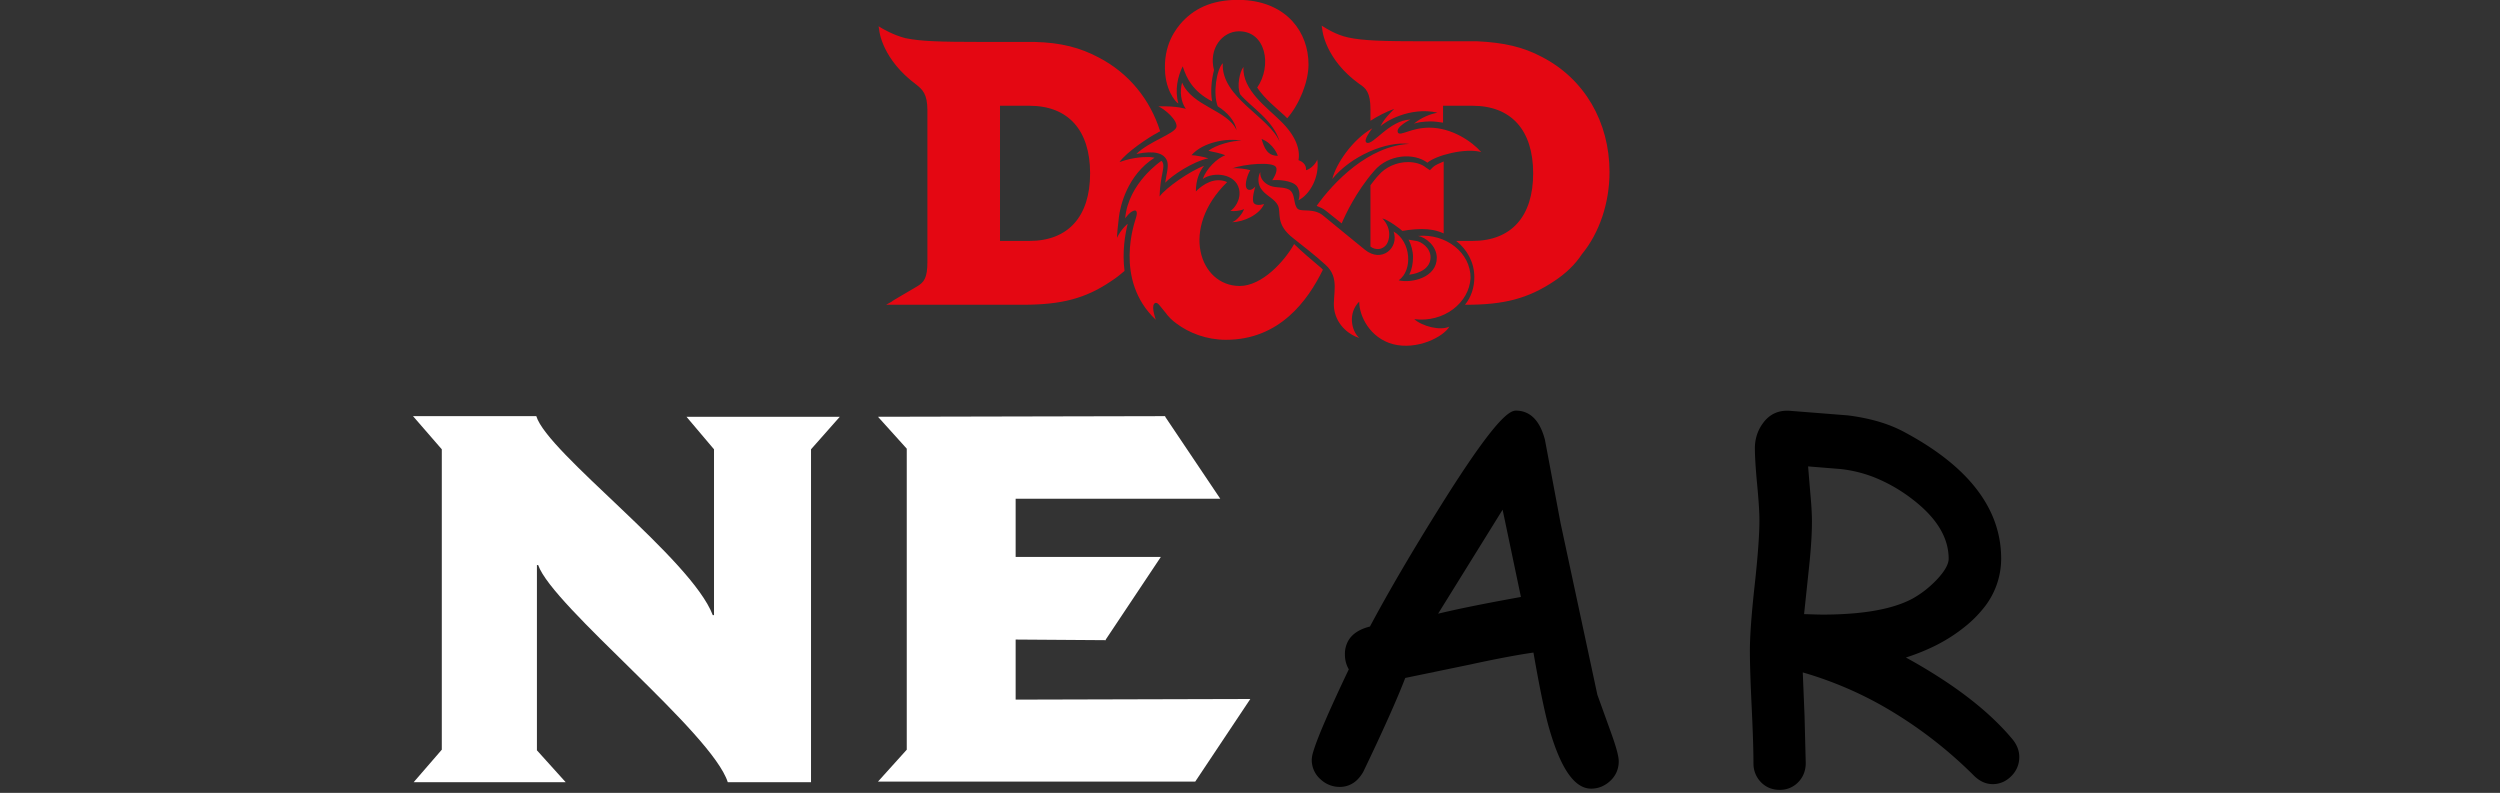 <svg enable-background="new 0 0 399.5 126.7" viewBox="0 0 399.5 126.7" xml:space="preserve" xmlns="http://www.w3.org/2000/svg">
    
    <rect x="0" y="0" width="399.5" height="126.7" fill="#333333" stroke="none"/>
    
    <!-- D&D Beyond's D&D -->
    <path fill="#E40712" d="m178.5 38c0-0.6 0.1-1.6 0.3-3.3s1.3-6.7 5.7-9.5c-0.2 0-0.5-0.1-0.7-0.1-0.6 0-2.4-0.1-4.9 0.8 1-1.5 4.7-4 6.1-4.7 0.1-0.1 0.3-0.2 0.4-0.2-1.6-5.1-5-9.3-9.8-11.8-3-1.6-6.1-2.4-10.3-2.5h-8.4c-6.7 0-9.8-0.1-12.2-0.6-2-0.5-3.8-1.6-3.8-1.6l-0.5-0.3 0.1 0.6c0 0.2 0.5 4.7 5.9 8.7 1 0.8 1.8 1.5 1.8 4.1v24.2c0 2.6-0.5 3.3-1.7 4-1.3 0.8-4 2.3-4 2.4l-0.9 0.5h21.9c6.1 0 10-1 14.1-3.8 0.8-0.5 1.5-1.1 2.1-1.6-0.4-3.1 0.1-5.9 0.5-7.5 0-0.1-1.1 0.9-1.7 2.2zm-14 0.5h-4.7v-21.6h4.7c6.2 0 9.7 3.9 9.7 10.8s-3.5 10.8-9.7 10.8zm60.7 5.4c0.4-0.8 0.6-1.8 0.6-2.8s-0.3-2-0.7-2.8l1.2 0.2c0.8 0.1 2.3 1.1 2.3 2.6 0 1.8-1.8 2.6-3.4 2.8zm23.2 1c-4.2 2.8-8 3.8-14.1 3.8h-0.2c1-1.2 1.5-2.8 1.5-4.4 0-2.3-1.1-4.4-2.9-5.8h2.6c6.2 0 9.7-3.9 9.7-10.8s-3.5-10.8-9.7-10.8h-4.7v2.7c-0.7-0.1-1.3-0.2-2-0.2-1.1 0-2.4 0.2-2.7 0.4 1.3-1.1 2.8-1.6 3.8-1.8-4.4-1-8.5 1.5-9.1 2.2 0.5-1.1 1.5-2.1 2.2-2.8-1.4 0.5-2.7 1.2-3.8 1.9v-1.8c0-2.7-0.7-3.4-1.8-4.1-5.4-3.9-5.9-8.5-5.9-8.7l-0.1-0.6 0.5 0.3s1.8 1.2 3.8 1.6c2.3 0.5 5.5 0.6 12.2 0.6h8.4c4.2 0.2 7.3 0.9 10.3 2.5 6.8 3.5 10.8 10.4 10.8 18.4 0 4.9-1.6 9.7-4.4 13.1-1.1 1.7-2.6 3.1-4.4 4.3zm-21.2-8.3c-1.5 0-3.1 0.3-3.1 0.3-0.3-0.3-2.3-1.8-3.2-2 1.6 1.7 1.1 3.5 0.7 4.1-0.3 0.5-0.9 0.8-1.4 0.8-0.4 0-0.8-0.1-1.2-0.4v-9.8c0.4-0.5 0.8-1.1 1.3-1.6 1.1-1.3 2.9-2.1 4.7-2.1 1.1 0 2.2 0.3 2.9 0.9l0.6 0.4 0.5-0.5c0.3-0.3 1-0.6 1.7-0.9v11.5c-1.1-0.5-2.2-0.7-3.5-0.7zm-2-13.6c-3.7-0.5-9.4 2-12.3 5.6 0.6-2.4 3.2-6.3 6.4-8.1 0 0-1.6 2-0.9 2.3 1 0.5 3.6-3.6 7-3.7 0 0-2.5 1.2-2 2.1 0.4 0.6 2.1-0.8 5-0.8 3.6 0 6.8 2.2 8.3 3.9-2.5-0.7-7.2 0.5-8.6 1.7-2.1-1.6-6.2-1.4-8.5 1.3-2.9 3.3-4.7 7.2-5.2 8.4-1-0.8-1.9-1.5-2.5-2-0.5-0.4-1-0.6-1.5-0.8 2.7-3.8 8.3-9.6 14.8-9.9zm-39-11.2c-0.4-4.7 1.8-7.3 2.8-8.4 2.2-2.3 5.2-3.6 9.7-3.4 7 0.4 10.4 5.2 10.4 10.3 0 2.7-1.4 6.3-3.4 8.6l-0.4-0.4c-1.3-1.2-3.2-2.7-4.4-4.5 2.4-3.5 1.4-9-2.9-9-2.7 0-4.9 2.8-4 6.2-0.4 1.5-0.6 3.5-0.3 5-3.1-1.6-4.1-3.7-4.7-5.6-0.8 1.6-1.3 3.8-0.7 5.9 0 0.2-1.8-1.4-2.1-4.7zm1.8 8.5c-0.3 1.1-4.4 2.3-6.4 4.3 3-0.6 4.4-0.1 4.9 1.1 0.3 0.9-0.1 2.1-0.3 3.5 1-1.1 4.4-3.4 6.9-3.9-0.6-0.2-2.1-0.5-2.7-0.5 1.8-2.1 5.8-2.8 8-2.3-1.4-0.1-4.2 0.7-5.3 1.6 1 0.2 1.9 0.4 2.7 0.7-1.3 0.5-3 2.1-3.6 3.8 1.7-1.2 5.2-0.9 5.8 1.6 0.4 1.7-0.8 3.2-1.4 3.5 0.5 0.1 1.7 0 2.2-0.3-0.2 0.7-1.2 1.9-1.9 2.1 1.8 0 4.4-1.2 5.1-2.9 0 0-1.1 0.4-1.6-0.1s0.2-2.7 0.2-2.7-0.7 0.9-1.3 0.4c-0.6-0.6 0.2-2.6 0.5-3-0.6-0.2-2.2-0.4-2.9-0.3 2-0.7 6.5-1.1 7-0.2 0.4 0.7-0.6 2.1-0.6 2.1 0.8-0.1 3.1 0 3.9 0.9 0.8 1 0.3 2.3 0.3 2.3 1.8-0.9 3.4-3.7 3-6.5-0.2 0.6-1 1.5-1.8 1.7 0.1-0.9-0.6-1.4-1.2-1.6 0.3-1.7-0.4-3.9-2.9-6.3-2.1-2.1-6.1-4.9-5.9-8.6-0.6 0.8-1.1 3.1-0.5 4.4 1.7 2 5.4 4.2 6.3 7.6-1.6-4-9.4-7.1-9.1-12.6-1 1-1.6 4.9-0.8 6.9 1.5 0.9 2.8 2.4 3 3.8-1.4-3.2-7.1-3.8-8.7-7.6-0.4 1.4-0.2 3.1 0.6 4.2 0 0-1.4-0.5-4.4-0.4 1 0.4 3.1 2.2 2.9 3.3zm16.2 4.6c-1.7 0-2.2-1.3-2.6-2.7 2 0.8 2.6 2.7 2.6 2.7zm21.8 26.1c1.2 1.1 4.1 1.9 5.6 1.2-0.9 1.6-5.1 3.8-9 2.8-3.7-1-5.4-4.5-5.4-6.8-1.8 1.8-1.3 4.6 0 5.8-1.4-0.4-3.6-1.9-4-4.6-0.3-2.3 1-5-1.4-7.1-1.4-1.3-3.7-3.1-5.1-4.2-3-2.3-1.9-4.1-2.5-5.3-0.5-1-1.8-1.5-2.5-2.4-0.8-0.9-0.7-2.2-0.3-2.9-0.1 1 0.6 1.8 1.6 2.2 1.1 0.4 2 0.1 3 0.6 1.1 0.7 0.6 2.4 1.4 3.1 0.7 0.5 2.6-0.2 4.1 1.1 1.6 1.3 5.1 4.2 6.6 5.4 2.7 2.2 5.5-0.3 4.6-2.9 2.8 1.6 3.1 6.2 0.8 7.8 2.2 0.5 6.1-0.5 6.1-3.6 0-1.9-1.8-3.3-3-3.5 4.5-0.4 8.4 2.7 8.4 6.7-0.2 4-4.3 7.2-9 6.6zm-14.9-8.2l0.3 0.3c-2.4 4.9-6.9 11.2-15.5 11.2-3.1 0-5.9-1.1-7.9-2.6-0.7-0.5-1.3-1.1-1.8-1.8-0.3-0.4-0.6-0.7-0.9-1.1-0.4-0.5-0.7-0.5-0.9-0.2-0.4 0.6 0.3 2.5 0.3 2.5-6.8-6.4-3.3-15.8-3.2-16.2 0.4-1.2 0-1.4-0.4-1.2-0.6 0.2-1.3 1.2-1.3 1.2 0.5-5.7 5.8-9.2 5.8-9.2l0.1 0.1c0.6 0.9-0.3 2-0.4 5.6 1-1.4 4.9-4.1 7.1-4.9-0.7 0.9-1.3 2.2-1.3 4.1 0 0 1.6-1.8 3.6-1.8 0.5 0 1 0.1 1.4 0.3-7.6 7.4-4.4 16.6 2 16.6 3.6 0 7.2-4 8.7-6.7 1.1 1.1 3 2.7 4.3 3.8z"></path>
    
    <!-- D&D Beyond's N (translated) -->
    <path fill="#FFFFFF" transform="translate(-193, 0)" d="m302.7 66.6h24.5l-4.6 5.2v53.2h-13.3c-2.5-7.9-28-28.1-30.3-34.7h-0.2v29.6l4.6 5.1h-24.3l4.5-5.2v-48l-4.6-5.3h19.7c1.8 5.9 24.8 22.8 28.2 31.8h0.2v-26.5l-4.4-5.2z"></path>
    
    <!-- D&D Beyond's E (translated) -->
    <polygon fill="#FFFFFF" transform="translate(75, 0)" points="124.8 111.7 116 124.9 116.1 124.9 65.3 124.9 69.9 119.8 69.9 71.7 65.3 66.6 111.2 66.5 111.2 66.6 120 79.7 87.3 79.7 87.3 89 110.5 89 101.7 102.2 101.7 102.3 87.3 102.2 87.3 111.8"></polygon>
    
    <!-- Comic Sans A -->
    <g transform="translate(210, 66) scale(0.81)" id="svgGroup" stroke-linecap="round" fill-rule="evenodd" font-size="9pt" stroke="#000" stroke-width="0.25mm" fill="#000" style="stroke:#000;stroke-width:0.25mm;fill:#000"><path d="M 30.615 49.17 L 17.627 51.856 A 117.102 117.102 0 0 1 16.19 55.423 Q 14.484 59.483 11.856 65.114 A 546.949 546.949 0 0 1 9.277 70.557 A 6.623 6.623 0 0 1 8.221 71.969 A 4.354 4.354 0 0 1 5.029 73.291 A 4.963 4.963 0 0 1 1.732 72.047 A 6.42 6.42 0 0 1 1.538 71.875 A 4.567 4.567 0 0 1 0.003 68.555 A 5.605 5.605 0 0 1 0 68.36 A 5.421 5.421 0 0 1 0.259 67.019 Q 1.382 63.114 7.373 50.537 A 5.113 5.113 0 0 1 6.559 48.067 A 6.33 6.33 0 0 1 6.543 47.608 A 4.824 4.824 0 0 1 7.148 45.154 Q 8.176 43.37 10.956 42.623 A 11.954 11.954 0 0 1 11.328 42.53 Q 16.895 32.08 25.391 18.506 Q 36.963 0 39.795 0 Q 43.652 0 45.068 5.371 L 48.145 21.778 L 55.42 55.713 L 58.203 63.428 A 62.352 62.352 0 0 1 58.755 65.032 Q 59.474 67.227 59.595 68.309 A 3.568 3.568 0 0 1 59.619 68.702 A 4.774 4.774 0 0 1 59.166 70.794 A 4.772 4.772 0 0 1 58.105 72.217 A 5.321 5.321 0 0 1 56.482 73.279 A 4.827 4.827 0 0 1 54.639 73.633 Q 50.146 73.633 46.826 62.11 A 55.822 55.822 0 0 1 46.152 59.5 Q 45.194 55.447 43.95 48.426 A 462.815 462.815 0 0 1 43.652 46.729 Q 38.672 47.412 30.615 49.17 Z M 41.357 36.67 L 37.402 17.823 L 23.438 40.332 A 117.219 117.219 0 0 1 26.773 39.536 Q 32.349 38.282 41.357 36.67 Z" vector-effect="non-scaling-stroke"/></g>

    <!-- Comic Sans R -->
    <g transform="translate(280, 66) scale(0.78)" id="svgGroup" stroke-linecap="round" fill-rule="evenodd" font-size="9pt" stroke="#000" stroke-width="0.25mm" fill="#000" style="stroke:#000;stroke-width:0.25mm;fill:#000"><path d="M 9.863 52.511 L 10.254 62.082 L 10.498 71.701 A 5.462 5.462 0 0 1 10.192 73.559 A 4.808 4.808 0 0 1 9.106 75.29 A 4.63 4.63 0 0 1 5.746 76.729 A 6.025 6.025 0 0 1 5.615 76.73 A 5.017 5.017 0 0 1 3.747 76.392 A 4.608 4.608 0 0 1 2.124 75.29 A 4.907 4.907 0 0 1 0.738 71.967 A 6.435 6.435 0 0 1 0.732 71.701 Q 0.732 68.747 0.518 63.576 A 529.119 529.119 0 0 0 0.366 60.202 A 522.557 522.557 0 0 1 0.206 56.617 Q 0 51.596 0 48.703 A 58.302 58.302 0 0 1 0.061 46.182 Q 0.187 43.299 0.572 39.248 A 271.505 271.505 0 0 1 0.977 35.324 A 270.449 270.449 0 0 0 1.404 31.158 Q 1.781 27.149 1.899 24.321 A 56.277 56.277 0 0 0 1.953 21.994 A 37.493 37.493 0 0 0 1.924 20.599 Q 1.837 18.283 1.489 14.621 Q 1.025 9.738 1.025 7.248 A 8.359 8.359 0 0 1 1.573 4.193 A 7.763 7.763 0 0 1 2.588 2.365 A 5.788 5.788 0 0 1 4.263 0.769 Q 5.728 -0.127 7.715 0.021 L 19.482 0.949 A 41.005 41.005 0 0 1 24.753 1.936 Q 27.466 2.642 29.72 3.7 A 23.263 23.263 0 0 1 30.762 4.22 Q 50.537 14.718 50.537 29.855 A 15.608 15.608 0 0 1 46.825 39.93 A 23.282 23.282 0 0 1 43.799 42.99 A 33.02 33.02 0 0 1 36.416 47.666 A 43.5 43.5 0 0 1 30.273 49.972 A 111.313 111.313 0 0 1 39.808 55.682 Q 48.044 61.232 52.979 67.16 A 6.044 6.044 0 0 1 53.846 68.564 A 4.771 4.771 0 0 1 54.248 70.48 A 4.911 4.911 0 0 1 52.782 74.021 A 6.231 6.231 0 0 1 52.759 74.044 A 5.187 5.187 0 0 1 51.25 75.131 A 4.644 4.644 0 0 1 49.268 75.558 Q 47.412 75.558 45.801 73.996 A 88.833 88.833 0 0 0 26.475 59.339 A 76.601 76.601 0 0 0 9.863 52.511 Z M 18.164 11.007 L 10.937 10.421 L 11.426 16.33 A 101.854 101.854 0 0 1 11.606 18.459 Q 11.687 19.56 11.727 20.504 A 40.833 40.833 0 0 1 11.768 22.238 A 62.149 62.149 0 0 1 11.682 25.363 Q 11.608 26.82 11.471 28.468 A 136.684 136.684 0 0 1 11.133 31.955 L 10.107 41.671 A 28.138 28.138 0 0 1 10.497 41.674 Q 11.135 41.683 12.179 41.719 A 169.063 169.063 0 0 1 12.231 41.72 A 138.256 138.256 0 0 0 12.907 41.742 Q 13.855 41.769 14.404 41.769 A 75.087 75.087 0 0 0 20.914 41.506 Q 28.6 40.835 33.057 38.449 A 21.008 21.008 0 0 0 37.393 35.234 A 24.125 24.125 0 0 0 38.135 34.494 A 16.955 16.955 0 0 0 39.266 33.179 Q 40.723 31.283 40.723 29.855 Q 40.723 24.162 35.294 19.121 A 30.214 30.214 0 0 0 33.008 17.209 A 33.175 33.175 0 0 0 25.757 12.973 A 27.077 27.077 0 0 0 18.164 11.007 Z" vector-effect="non-scaling-stroke"/></g>
</svg>